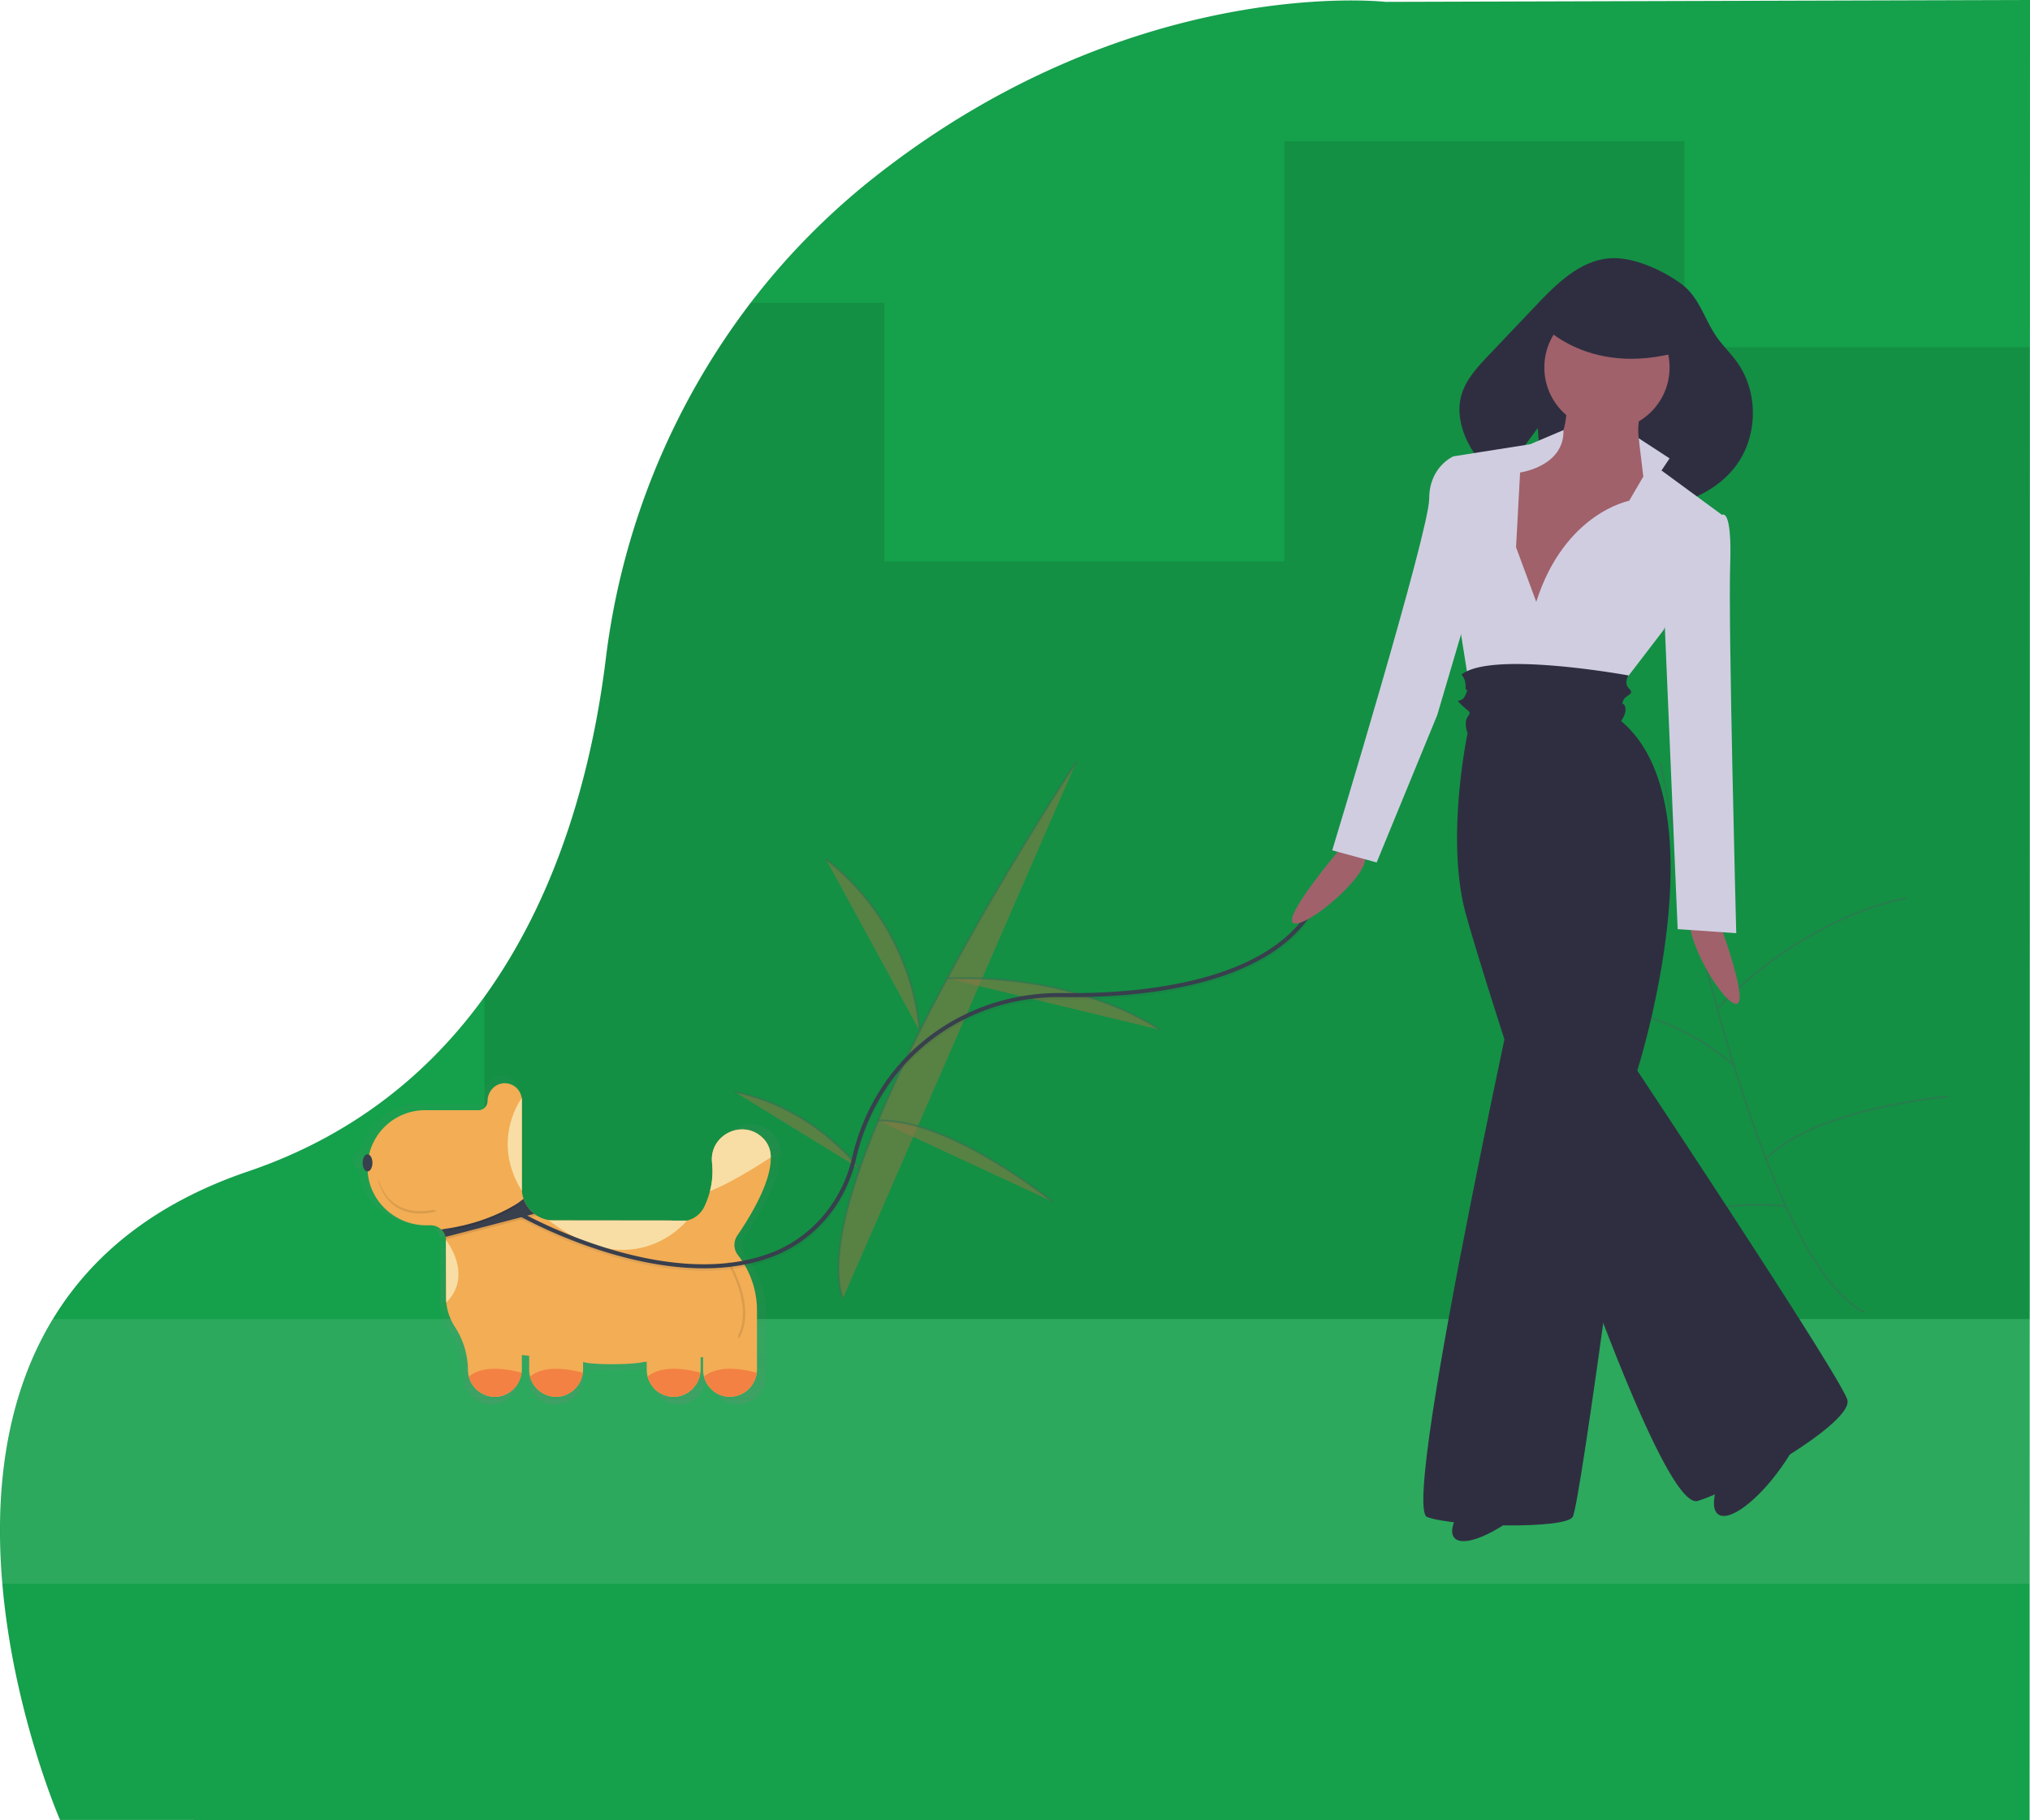 <svg xmlns="http://www.w3.org/2000/svg" xmlns:xlink="http://www.w3.org/1999/xlink" id="a9ef171e-c144-4eaa-81ce-9e6987a936d9" data-name="Layer 1" width="1004.918" height="901" viewBox="0 0 1004.918 901" class="injected-svg gridItem__media"><defs><linearGradient id="f3b05e37-3555-402b-9272-0557a9c482b0-2193" x1="651.652" y1="694.574" x2="651.652" y2="531.921" gradientTransform="matrix(-1, 0, 0, 1, 1031, 0)" gradientUnits="userSpaceOnUse"><stop offset="0" stop-color="gray" stop-opacity="0.25"></stop><stop offset="0.535" stop-color="gray" stop-opacity="0.12"></stop><stop offset="1" stop-color="gray" stop-opacity="0.1"></stop></linearGradient><linearGradient id="e832cc87-dae7-44a6-9a99-35418adc58d3-2194" x1="568.032" y1="694.574" x2="568.032" y2="680.032" xlink:href="#f3b05e37-3555-402b-9272-0557a9c482b0-2193"></linearGradient><linearGradient id="afb1cfa7-8fb7-48e2-957d-8b003d1aff7b-2195" x1="597.258" y1="694.574" x2="597.258" y2="680.032" xlink:href="#f3b05e37-3555-402b-9272-0557a9c482b0-2193"></linearGradient><linearGradient id="bf76c6b7-9152-467e-820e-3f9a62e48e3d-2196" x1="658.25" y1="694.574" x2="658.25" y2="680.032" xlink:href="#f3b05e37-3555-402b-9272-0557a9c482b0-2193"></linearGradient><linearGradient id="e0723a89-0068-4e51-ad64-fd331e17e506-2197" x1="690.017" y1="694.574" x2="690.017" y2="680.032" xlink:href="#f3b05e37-3555-402b-9272-0557a9c482b0-2193"></linearGradient><linearGradient id="e679320c-26c1-4946-911f-9c1d882e9557-2198" x1="562.835" y1="587.898" x2="562.835" y2="555.873" xlink:href="#f3b05e37-3555-402b-9272-0557a9c482b0-2193"></linearGradient><linearGradient id="ab580446-ba2f-4687-b4c9-f35ae969c844-2199" x1="626.385" y1="618.353" x2="626.385" y2="603.083" xlink:href="#f3b05e37-3555-402b-9272-0557a9c482b0-2193"></linearGradient><linearGradient id="affb6307-7436-4097-b43e-461438f4275f-2200" x1="679.863" y1="587.835" x2="679.863" y2="539.549" xlink:href="#f3b05e37-3555-402b-9272-0557a9c482b0-2193"></linearGradient><linearGradient id="be59aea8-ca46-4872-bb2d-d93ce683c4f5-2201" x1="712.323" y1="645.691" x2="712.323" y2="613.248" xlink:href="#f3b05e37-3555-402b-9272-0557a9c482b0-2193"></linearGradient><linearGradient id="b1ecb2a9-305e-45de-b5ef-1ec3e9fb7388-2202" x1="692.711" y1="612.918" x2="692.711" y2="593.159" xlink:href="#f3b05e37-3555-402b-9272-0557a9c482b0-2193"></linearGradient><linearGradient id="bee3689a-bc70-4597-b040-53e79a1399b9-2203" x1="693.887" y1="611.647" x2="693.887" y2="591.888" xlink:href="#f3b05e37-3555-402b-9272-0557a9c482b0-2193"></linearGradient><linearGradient id="acb8a965-3f0a-43d6-a38a-cf81fbbc221c-2204" x1="696.309" y1="608.621" x2="696.309" y2="594.429" xlink:href="#f3b05e37-3555-402b-9272-0557a9c482b0-2193"></linearGradient><linearGradient id="e7a6aae1-601d-4301-97b1-356b718d53a7-2205" x1="696.309" y1="607.35" x2="696.309" y2="593.159" xlink:href="#f3b05e37-3555-402b-9272-0557a9c482b0-2193"></linearGradient><linearGradient id="a49c57b5-6cd5-4051-b8ad-a4b1941e25a4-2206" x1="728.29" y1="595.33" x2="728.29" y2="577.669" xlink:href="#f3b05e37-3555-402b-9272-0557a9c482b0-2193"></linearGradient><linearGradient id="b2d08485-0e95-441e-a913-ca99edb6096d-2207" x1="728.29" y1="594.06" x2="728.29" y2="576.398" xlink:href="#f3b05e37-3555-402b-9272-0557a9c482b0-2193"></linearGradient><linearGradient id="aee746ed-1c23-4a21-8661-4ca3b9b44587-2208" x1="756.245" y1="577.669" x2="756.245" y2="568.774" gradientTransform="matrix(-1, 0, 0, 1, 933.459, 0.5)" xlink:href="#f3b05e37-3555-402b-9272-0557a9c482b0-2193"></linearGradient><linearGradient id="ba831495-76ee-40d9-b38e-7d8f97b43f9f-2209" x1="564.532" y1="664.711" x2="564.532" y2="624.049" xlink:href="#f3b05e37-3555-402b-9272-0557a9c482b0-2193"></linearGradient><linearGradient id="b0a63bd0-3311-4646-9eaf-d56ab55c8911-2210" x1="565.802" y1="664.711" x2="565.802" y2="624.049" xlink:href="#f3b05e37-3555-402b-9272-0557a9c482b0-2193"></linearGradient><linearGradient id="f3b05e37-3555-402b-9272-0557a9c482b0-2193" x1="651.652" y1="694.574" x2="651.652" y2="531.921" gradientTransform="matrix(-1, 0, 0, 1, 1031, 0)" gradientUnits="userSpaceOnUse"><stop offset="0" stop-color="gray" stop-opacity="0.25"></stop><stop offset="0.535" stop-color="gray" stop-opacity="0.12"></stop><stop offset="1" stop-color="gray" stop-opacity="0.1"></stop></linearGradient><linearGradient id="e832cc87-dae7-44a6-9a99-35418adc58d3-2194" x1="568.032" y1="694.574" x2="568.032" y2="680.032" xlink:href="#f3b05e37-3555-402b-9272-0557a9c482b0-2193"></linearGradient><linearGradient id="afb1cfa7-8fb7-48e2-957d-8b003d1aff7b-2195" x1="597.258" y1="694.574" x2="597.258" y2="680.032" xlink:href="#f3b05e37-3555-402b-9272-0557a9c482b0-2193"></linearGradient><linearGradient id="bf76c6b7-9152-467e-820e-3f9a62e48e3d-2196" x1="658.25" y1="694.574" x2="658.25" y2="680.032" xlink:href="#f3b05e37-3555-402b-9272-0557a9c482b0-2193"></linearGradient><linearGradient id="e0723a89-0068-4e51-ad64-fd331e17e506-2197" x1="690.017" y1="694.574" x2="690.017" y2="680.032" xlink:href="#f3b05e37-3555-402b-9272-0557a9c482b0-2193"></linearGradient><linearGradient id="e679320c-26c1-4946-911f-9c1d882e9557-2198" x1="562.835" y1="587.898" x2="562.835" y2="555.873" xlink:href="#f3b05e37-3555-402b-9272-0557a9c482b0-2193"></linearGradient><linearGradient id="ab580446-ba2f-4687-b4c9-f35ae969c844-2199" x1="626.385" y1="618.353" x2="626.385" y2="603.083" xlink:href="#f3b05e37-3555-402b-9272-0557a9c482b0-2193"></linearGradient><linearGradient id="affb6307-7436-4097-b43e-461438f4275f-2200" x1="679.863" y1="587.835" x2="679.863" y2="539.549" xlink:href="#f3b05e37-3555-402b-9272-0557a9c482b0-2193"></linearGradient><linearGradient id="be59aea8-ca46-4872-bb2d-d93ce683c4f5-2201" x1="712.323" y1="645.691" x2="712.323" y2="613.248" xlink:href="#f3b05e37-3555-402b-9272-0557a9c482b0-2193"></linearGradient><linearGradient id="b1ecb2a9-305e-45de-b5ef-1ec3e9fb7388-2202" x1="692.711" y1="612.918" x2="692.711" y2="593.159" xlink:href="#f3b05e37-3555-402b-9272-0557a9c482b0-2193"></linearGradient><linearGradient id="bee3689a-bc70-4597-b040-53e79a1399b9-2203" x1="693.887" y1="611.647" x2="693.887" y2="591.888" xlink:href="#f3b05e37-3555-402b-9272-0557a9c482b0-2193"></linearGradient><linearGradient id="acb8a965-3f0a-43d6-a38a-cf81fbbc221c-2204" x1="696.309" y1="608.621" x2="696.309" y2="594.429" xlink:href="#f3b05e37-3555-402b-9272-0557a9c482b0-2193"></linearGradient><linearGradient id="e7a6aae1-601d-4301-97b1-356b718d53a7-2205" x1="696.309" y1="607.35" x2="696.309" y2="593.159" xlink:href="#f3b05e37-3555-402b-9272-0557a9c482b0-2193"></linearGradient><linearGradient id="a49c57b5-6cd5-4051-b8ad-a4b1941e25a4-2206" x1="728.29" y1="595.33" x2="728.29" y2="577.669" xlink:href="#f3b05e37-3555-402b-9272-0557a9c482b0-2193"></linearGradient><linearGradient id="b2d08485-0e95-441e-a913-ca99edb6096d-2207" x1="728.29" y1="594.06" x2="728.29" y2="576.398" xlink:href="#f3b05e37-3555-402b-9272-0557a9c482b0-2193"></linearGradient><linearGradient id="aee746ed-1c23-4a21-8661-4ca3b9b44587-2208" x1="756.245" y1="577.669" x2="756.245" y2="568.774" gradientTransform="matrix(-1, 0, 0, 1, 933.459, 0.5)" xlink:href="#f3b05e37-3555-402b-9272-0557a9c482b0-2193"></linearGradient><linearGradient id="ba831495-76ee-40d9-b38e-7d8f97b43f9f-2209" x1="564.532" y1="664.711" x2="564.532" y2="624.049" xlink:href="#f3b05e37-3555-402b-9272-0557a9c482b0-2193"></linearGradient><linearGradient id="b0a63bd0-3311-4646-9eaf-d56ab55c8911-2210" x1="565.802" y1="664.711" x2="565.802" y2="624.049" xlink:href="#f3b05e37-3555-402b-9272-0557a9c482b0-2193"></linearGradient></defs><title>Modern woman</title><path d="M98.693,783.275c5.456,64.031,28.564,117.006,28.564,117.006l975,.219.202-901L783.459.428s-125.197-14.368-253.55,87.173q-6.016,4.754-11.792,9.767a350.13,350.13,0,0,0-48.972,51.989,362.993,362.993,0,0,0-71.73,176.424c-6.191,50.259-21.876,114.135-60.068,167.066q-1.966,2.715-4.001,5.399c-26.338,34.574-62.754,63.986-113.018,81.055-47.544,16.149-77.93,42.332-96.566,72.978C99.283,692.485,95.023,740.364,98.693,783.275Z" transform="translate(-97.541 0.5)" fill="#15A04B"></path><rect x="833.817" y="171.887" width="171" height="481" opacity="0.1"></rect><rect x="535.358" y="277.387" width="198" height="375" transform="translate(1171.175 930.274) rotate(-180)" opacity="0.1"></rect><path d="M337.358,492.907v159.48h198v-503h-66.28a362.994,362.994,0,0,0-71.69,176.44C391.208,376.087,375.538,439.967,337.358,492.907Z" transform="translate(-97.541 0.5)" opacity="0.1"></path><rect x="733.358" y="69.387" width="198" height="583" transform="translate(1567.175 722.274) rotate(-180)" opacity="0.1"></rect><path d="M98.768,783.387h1003.59v-131H123.808C99.338,692.597,95.088,740.477,98.768,783.387Z" transform="translate(-97.541 0.5)" fill="#FFFFFF" opacity="0.1"></path><g opacity="0.5"><path d="M630.488,376.343s-136.704,205.746-115.749,266.021" transform="translate(-97.541 0.5)" fill="#F55F44" stroke="#535461" stroke-miterlimit="10" opacity="0.6"></path><path d="M671.802,509.211s-38.287-27.807-105.419-25.483" transform="translate(-97.541 0.5)" fill="#F55F44" stroke="#535461" stroke-miterlimit="10" opacity="0.6"></path><path d="M552.781,509.802s-1.611-50.453-46.443-85.135" transform="translate(-97.541 0.5)" fill="#F55F44" stroke="#535461" stroke-miterlimit="10" opacity="0.6"></path><path d="M618.714,594.303s-51.387-41.543-86.487-40.173" transform="translate(-97.541 0.5)" fill="#F55F44" stroke="#535461" stroke-miterlimit="10" opacity="0.6"></path><path d="M523.076,577.973s-22.148-30.194-61.756-38.034" transform="translate(-97.541 0.5)" fill="#F55F44" stroke="#535461" stroke-miterlimit="10" opacity="0.6"></path></g><g opacity="0.5"><path d="M919.581,376.78s43.774,243.112,100.622,272.104" transform="translate(-97.541 0.5)" fill="none" stroke="#535461" stroke-miterlimit="10" opacity="0.6"></path><path d="M1041.373,444.066s-46.88,6.437-93.717,54.586" transform="translate(-97.541 0.5)" fill="none" stroke="#535461" stroke-miterlimit="10" opacity="0.6"></path><path d="M955.89,526.884s-36.088-35.295-92.45-29.289" transform="translate(-97.541 0.5)" fill="none" stroke="#535461" stroke-miterlimit="10" opacity="0.6"></path><path d="M1061.966,542.223s-65.842,5.592-90.224,30.879" transform="translate(-97.541 0.5)" fill="none" stroke="#535461" stroke-miterlimit="10" opacity="0.6"></path><path d="M981.644,596.643s-36.885-6.458-70.896,15.303" transform="translate(-97.541 0.5)" fill="none" stroke="#535461" stroke-miterlimit="10" opacity="0.6"></path></g><g opacity="0.5"><path d="M274.758,576.196c.233,16.433,14.096,29.428,30.531,29.428h2.287a7.722,7.722,0,0,1,5.413,2.186,7.539,7.539,0,0,1,2.198,3.837,7.194,7.194,0,0,1,.229,1.817v29.01a29.067,29.067,0,0,0,4.599,15.734,41.568,41.568,0,0,1,6.837,22.386h0a13.989,13.989,0,0,0,14.244,13.977c7.688-.14,13.711-6.747,13.711-14.435V672.881l3.812.445V680.594a13.989,13.989,0,0,0,14.244,13.977c7.688-.14,13.711-6.747,13.711-14.435v-3.672c3.812,1.588,25.414,1.588,31.411.051l1.627-.127V680.594a13.989,13.989,0,0,0,14.244,13.977c7.688-.14,13.711-6.747,13.711-14.435V674.101l1.271-.114V680.594a14.174,14.174,0,0,0,.432,3.469A14.001,14.001,0,0,0,463.082,694.572a14.219,14.219,0,0,0,13.584-12.478,16.505,16.505,0,0,0,.127-1.957V649.78a46.513,46.513,0,0,0-9.911-28.755,8.619,8.619,0,0,1-.241-10.178c7.116-10.42,17.637-28.006,17.294-40.471a13.67,13.67,0,0,0-3.329-9.225c-.14-.152-.28-.305-.419-.445-10.242-10.725-28.273-2.287-26.71,12.453a41.353,41.353,0,0,1-1.08,14.74,45.107,45.107,0,0,1-2.859,7.904,13.399,13.399,0,0,1-13.711,7.624,47.376,47.376,0,0,0-5.731-.343H371.326A16.513,16.513,0,0,1,355.697,591.888a16.032,16.032,0,0,1-.889-5.324v-45.744a8.896,8.896,0,0,0-9.174-8.895,8.655,8.655,0,0,0-6.137,2.859,9.563,9.563,0,0,0-2.478,6.407,4.711,4.711,0,0,1-4.714,4.711h-27.688A29.848,29.848,0,0,0,274.758,576.196Z" transform="translate(-97.541 0.5)" fill="url(&quot;#f3b05e37-3555-402b-9272-0557a9c482b0-2193&quot;)"></path><path d="M449.27,684.063A14.001,14.001,0,0,0,463.082,694.572a14.219,14.219,0,0,0,13.584-12.478C468.203,679.806,456.474,678.231,449.27,684.063Z" transform="translate(-97.541 0.5)" fill="url(&quot;#e832cc87-dae7-44a6-9a99-35418adc58d3-2194&quot;)"></path><path d="M420.044,684.063a14.001,14.001,0,0,0,13.812,10.509,14.219,14.219,0,0,0,13.584-12.478C438.977,679.806,427.249,678.231,420.044,684.063Z" transform="translate(-97.541 0.5)" fill="url(&quot;#afb1cfa7-8fb7-48e2-957d-8b003d1aff7b-2195&quot;)"></path><path d="M359.052,684.063a14.001,14.001,0,0,0,13.812,10.509,14.219,14.219,0,0,0,13.584-12.478C377.985,679.806,366.256,678.231,359.052,684.063Z" transform="translate(-97.541 0.5)" fill="url(&quot;#bf76c6b7-9152-467e-820e-3f9a62e48e3d-2196&quot;)"></path><path d="M327.285,684.063a14.001,14.001,0,0,0,13.812,10.509,14.219,14.219,0,0,0,13.584-12.478C346.218,679.806,334.489,678.231,327.285,684.063Z" transform="translate(-97.541 0.5)" fill="url(&quot;#e0723a89-0068-4e51-ad64-fd331e17e506-2197&quot;)"></path><path d="M452.396,587.898c9.873-3.965,21.919-11.22,31.538-17.523a13.67,13.67,0,0,0-3.329-9.225c-.14-.152-.28-.305-.419-.445-10.242-10.725-28.273-2.287-26.71,12.453A41.353,41.353,0,0,1,452.396,587.898Z" transform="translate(-97.541 0.5)" fill="url(&quot;#e679320c-26c1-4946-911f-9c1d882e9557-2198&quot;)"></path><path d="M440.445,603.168s-27.186,34.223-71.66-.085" transform="translate(-97.541 0.5)" fill="url(&quot;#ab580446-ba2f-4687-b4c9-f35ae969c844-2199&quot;)"></path><path d="M354.807,539.549s-16.519,21.602,0,48.286" transform="translate(-97.541 0.5)" fill="url(&quot;#affb6307-7436-4097-b43e-461438f4275f-2200&quot;)"></path><path d="M315.416,613.248s14.548,18.077.182,32.443" transform="translate(-97.541 0.5)" fill="url(&quot;#be59aea8-ca46-4872-bb2d-d93ce683c4f5-2201&quot;)"></path><g opacity="0.1"><path d="M314.146,609.436c1.08,1.017.712,1.995,1.042,3.482l47.244-12.376c-2.541-1.957-5.693-4.282-6.735-7.383C350.03,597.555,338.835,604.925,314.146,609.436Z" transform="translate(-97.541 0.5)" fill="url(&quot;#b1ecb2a9-305e-45de-b5ef-1ec3e9fb7388-2202&quot;)"></path></g><path d="M312.99,607.81a7.539,7.539,0,0,1,2.198,3.837l46.049-12.008a16.406,16.406,0,0,1-5.54-7.751C350.03,596.285,337.679,603.299,312.99,607.81Z" transform="translate(-97.541 0.5)" fill="url(&quot;#bee3689a-bc70-4597-b040-53e79a1399b9-2203&quot;)"></path><path d="M353.965,594.429s-14.406,10.835-38.549,14.192" transform="translate(-97.541 0.5)" opacity="0.1" fill="url(&quot;#acb8a965-3f0a-43d6-a38a-cf81fbbc221c-2204&quot;)"></path><path d="M353.965,593.159s-14.406,10.835-38.549,14.192" transform="translate(-97.541 0.5)" fill="url(&quot;#e7a6aae1-601d-4301-97b1-356b718d53a7-2205&quot;)"></path><g opacity="0.1"><path d="M317.958,594.188S293.815,601.812,287.462,577.669Z" transform="translate(-97.541 0.5)" fill="url(&quot;#a49c57b5-6cd5-4051-b8ad-a4b1941e25a4-2206&quot;)"></path></g><path d="M317.958,592.917s-24.143,7.624-30.496-16.519Z" transform="translate(-97.541 0.5)" fill="url(&quot;#b2d08485-0e95-441e-a913-ca99edb6096d-2207&quot;)"></path><ellipse cx="177.214" cy="573.722" rx="2.541" ry="4.447" fill="url(&quot;#aee746ed-1c23-4a21-8661-4ca3b9b44587-2208&quot;)"></ellipse><path d="M467.262,664.711l-5.083-40.662s15.248,24.143,5.083,40.662" transform="translate(-97.541 0.5)" opacity="0.1" fill="url(&quot;#ba831495-76ee-40d9-b38e-7d8f97b43f9f-2209&quot;)"></path><path d="M460.909,624.049s15.248,24.143,5.083,40.662Z" transform="translate(-97.541 0.5)" fill="url(&quot;#b0a63bd0-3311-4646-9eaf-d56ab55c8911-2210&quot;)"></path></g><path d="M279.491,577.893c.222,15.681,13.45,28.08,29.132,28.08h2.183a7.368,7.368,0,0,1,5.165,2.085,7.194,7.194,0,0,1,2.098,3.662,6.864,6.864,0,0,1,.218,1.734v27.681a27.735,27.735,0,0,0,4.388,15.013,39.663,39.663,0,0,1,6.524,21.361h0a13.348,13.348,0,0,0,13.592,13.337c7.335-.133,13.082-6.438,13.082-13.774v-6.923l3.637.424v6.935a13.348,13.348,0,0,0,13.592,13.337c7.335-.133,13.082-6.438,13.082-13.774v-3.504c3.637,1.516,24.249,1.516,29.972.048l1.552-.121v4.013a13.348,13.348,0,0,0,13.592,13.337c7.335-.133,13.082-6.438,13.082-13.774v-5.759l1.212-.109v6.305a13.525,13.525,0,0,0,.412,3.31,13.359,13.359,0,0,0,13.18,10.027A13.567,13.567,0,0,0,472.149,678.939a15.75,15.75,0,0,0,.121-1.867V648.106a44.382,44.382,0,0,0-9.457-27.438,8.224,8.224,0,0,1-.23-9.712c6.79-9.942,16.829-26.723,16.502-38.617a13.044,13.044,0,0,0-3.177-8.803c-.133-.145-.267-.291-.4-.424-9.772-10.233-26.977-2.182-25.486,11.882a39.459,39.459,0,0,1-1.031,14.065,43.039,43.039,0,0,1-2.728,7.542,12.786,12.786,0,0,1-13.082,7.275,45.206,45.206,0,0,0-5.468-.327H371.636a15.757,15.757,0,0,1-14.913-10.682,15.298,15.298,0,0,1-.849-5.08V544.138a8.489,8.489,0,0,0-8.754-8.487,8.258,8.258,0,0,0-5.856,2.728A9.125,9.125,0,0,0,338.899,544.492a4.496,4.496,0,0,1-4.498,4.495h-26.42a28.481,28.481,0,0,0-28.49,28.906Z" transform="translate(-97.541 0.5)" fill="#F3AD55"></path><path d="M446.008,680.819a13.359,13.359,0,0,0,13.18,10.027A13.567,13.567,0,0,0,472.149,678.939C464.074,676.757,452.883,675.254,446.008,680.819Z" transform="translate(-97.541 0.5)" fill="#F38143"></path><path d="M418.122,680.819a13.359,13.359,0,0,0,13.179,10.027,13.567,13.567,0,0,0,12.961-11.906C436.187,676.757,424.996,675.254,418.122,680.819Z" transform="translate(-97.541 0.5)" fill="#F38143"></path><path d="M359.923,680.819a13.359,13.359,0,0,0,13.179,10.027A13.567,13.567,0,0,0,386.064,678.939C377.989,676.757,366.798,675.254,359.923,680.819Z" transform="translate(-97.541 0.5)" fill="#F38143"></path><path d="M329.612,680.819a13.359,13.359,0,0,0,13.179,10.027,13.567,13.567,0,0,0,12.961-11.906C347.677,676.757,336.486,675.254,329.612,680.819Z" transform="translate(-97.541 0.5)" fill="#F38143"></path><path d="M448.991,589.059c9.421-3.783,20.915-10.706,30.093-16.72a13.044,13.044,0,0,0-3.177-8.803c-.133-.145-.267-.291-.4-.424-9.772-10.233-26.977-2.182-25.486,11.882A39.459,39.459,0,0,1,448.991,589.059Z" transform="translate(-97.541 0.5)" fill="#F8DEA5"></path><path d="M437.588,603.63s-25.941,32.655-68.377-.081" transform="translate(-97.541 0.5)" fill="#F8DEA5"></path><path d="M355.874,542.925s-15.762,20.612,0,46.074" transform="translate(-97.541 0.5)" fill="#F8DEA5"></path><path d="M318.287,613.248s13.882,17.249.174,30.956" transform="translate(-97.541 0.5)" fill="#F8DEA5"></path><path d="M317.075,609.611c1.031.97.679,1.904.994,3.322l45.079-11.809c-2.425-1.867-5.432-4.086-6.426-7.044C351.315,598.274,340.633,605.306,317.075,609.611Z" transform="translate(-97.541 0.5)" opacity="0.1"></path><path d="M315.971,608.059a7.194,7.194,0,0,1,2.098,3.662l43.94-11.458a15.655,15.655,0,0,1-5.286-7.396C351.315,597.062,339.53,603.754,315.971,608.059Z" transform="translate(-97.541 0.5)" fill="#383F4D"></path><path d="M355.07,595.291s-13.746,10.339-36.783,13.541" transform="translate(-97.541 0.5)" opacity="0.1"></path><path d="M355.07,594.079s-13.746,10.339-36.783,13.541" transform="translate(-97.541 0.5)" fill="#F3AD55"></path><path d="M313.712,599.061s-23.037,7.275-29.099-15.762Z" transform="translate(-97.541 0.5)" opacity="0.1"></path><path d="M313.712,597.849s-23.037,7.275-29.099-15.762Z" transform="translate(-97.541 0.5)" fill="#F3AD55"></path><ellipse cx="181.947" cy="575.555" rx="2.425" ry="4.244" fill="#383F4D"></ellipse><path d="M463.177,662.353,458.327,623.554s14.55,23.037,4.85,38.799" transform="translate(-97.541 0.5)" opacity="0.1"></path><path d="M457.114,623.554s14.55,23.037,4.85,38.799Z" transform="translate(-97.541 0.5)" fill="#F3AD55"></path><path d="M355.874,602.062s71.219,40.228,124.291,19.45c20.53-8.038,35.314-26.144,40.193-47.645a106.809,106.809,0,0,1,14.196-33.824c19.229-29.983,53.01-47.326,88.626-46.824,36.912.52,106.191-4.494,126.506-47.358" transform="translate(-97.541 0.5)" fill="none" stroke="#383F4D" stroke-miterlimit="10" stroke-width="2px" opacity="0.1"></path><path d="M355.874,600.85s71.219,40.228,124.291,19.45c20.53-8.038,35.314-26.144,40.193-47.645a106.809,106.809,0,0,1,14.196-33.824c19.229-29.983,53.01-47.326,88.626-46.824,36.912.52,106.191-4.494,126.506-47.358" transform="translate(-97.541 0.5)" fill="none" stroke="#383F4D" stroke-miterlimit="10" stroke-width="2px"></path><path d="M762.736,417.528s-31.313,36.517-24.732,38.902,37.308-23.709,35.333-32.933Z" transform="translate(-97.541 0.5)" fill="#A0616A"></path><path d="M947.038,451.37s17,45,10,45-27-35-22-43Z" transform="translate(-97.541 0.5)" fill="#A0616A"></path><ellipse cx="969.538" cy="718.87" rx="37" ry="12" transform="translate(-275.317 1094.133) rotate(-54.645)" fill="#2F2E41"></ellipse><ellipse cx="845.538" cy="736.87" rx="37" ry="12" transform="matrix(0.76, -0.65, 0.65, 0.76, -373.518, 726.645)" fill="#2F2E41"></ellipse><path d="M957.615,178.989c-2.807-3.969-6.259-7.438-9.222-11.293-6.829-8.888-9.192-20.73-18.356-27.546-9.068-6.744-23.459-13.382-34.806-12.85-14.955.701-26.819,12.303-37.129,23.16q-11.818,12.445-23.636,24.889c-5.7,6.002-11.61,12.374-13.664,20.392-1.974,7.706-.048,15.985,3.567,23.071A56.152,56.152,0,0,0,839.812,237.247c7.912-10.894,18.996-25.937,18.996-25.937l2.58,37.417c13.404,4.442,27.803,5.316,41.928,4.334L907.501,237.719l4.391,14.492c16.88-2.238,33.839-8.066,44.288-21.239C967.733,216.409,968.347,194.167,957.615,178.989Z" transform="translate(-97.541 0.5)" fill="#2F2E41"></path><circle cx="795.497" cy="181.87" r="31" fill="#A0616A"></circle><path d="M873.038,196.37s2,24-11,26-27,0-27,8,10,81,10,81l25-2,35-34,19-37s-23-10-13-40Z" transform="translate(-97.541 0.5)" fill="#A0616A"></path><path d="M858.038,297.37l-10-27,2-37s21.957-3,21.478-21l-16.478,7-38,6v35s-13,21,2,42l7,44,72-5,23-30,29-57-30-22,4-6L908.736,216.39l2.302,18.979-7,12S872.038,253.37,858.038,297.37Z" transform="translate(-97.541 0.5)" fill="#D0CDE1"></path><path d="M823.038,227.37l-6-2s-12,5-12,21-48,174-48,174l22,6,30-73,18-61Z" transform="translate(-97.541 0.5)" fill="#D0CDE1"></path><path d="M942.038,254.37h8s5-4,4,25,3,182,3,182l-29-2-7-165Z" transform="translate(-97.541 0.5)" fill="#D0CDE1"></path><path d="M903.818,333.831s-67.78-12.461-82.78-.461a8.76,8.76,0,0,1,2,6c0,4,2-1,0,4s-6,1-2,5,5,3,3,6,0,8,0,8-11,52-1,89,93,298,115,291,77-39,74-50-104-163-104-163,42-131-8-173c0,0,3-4,2-7s-2,0-1-3,6-3,3-6S903.818,333.831,903.818,333.831Z" transform="translate(-97.541 0.5)" fill="#2F2E41"></path><path d="M858.038,441.37s-68,304-54,309,68,6,72,0,32-221,32-221Z" transform="translate(-97.541 0.5)" fill="#2F2E41"></path><path d="M859.538,158.87s25,30,75,13l-14-25-33-10Z" transform="translate(-97.541 0.5)" fill="#2F2E41"></path></svg>
